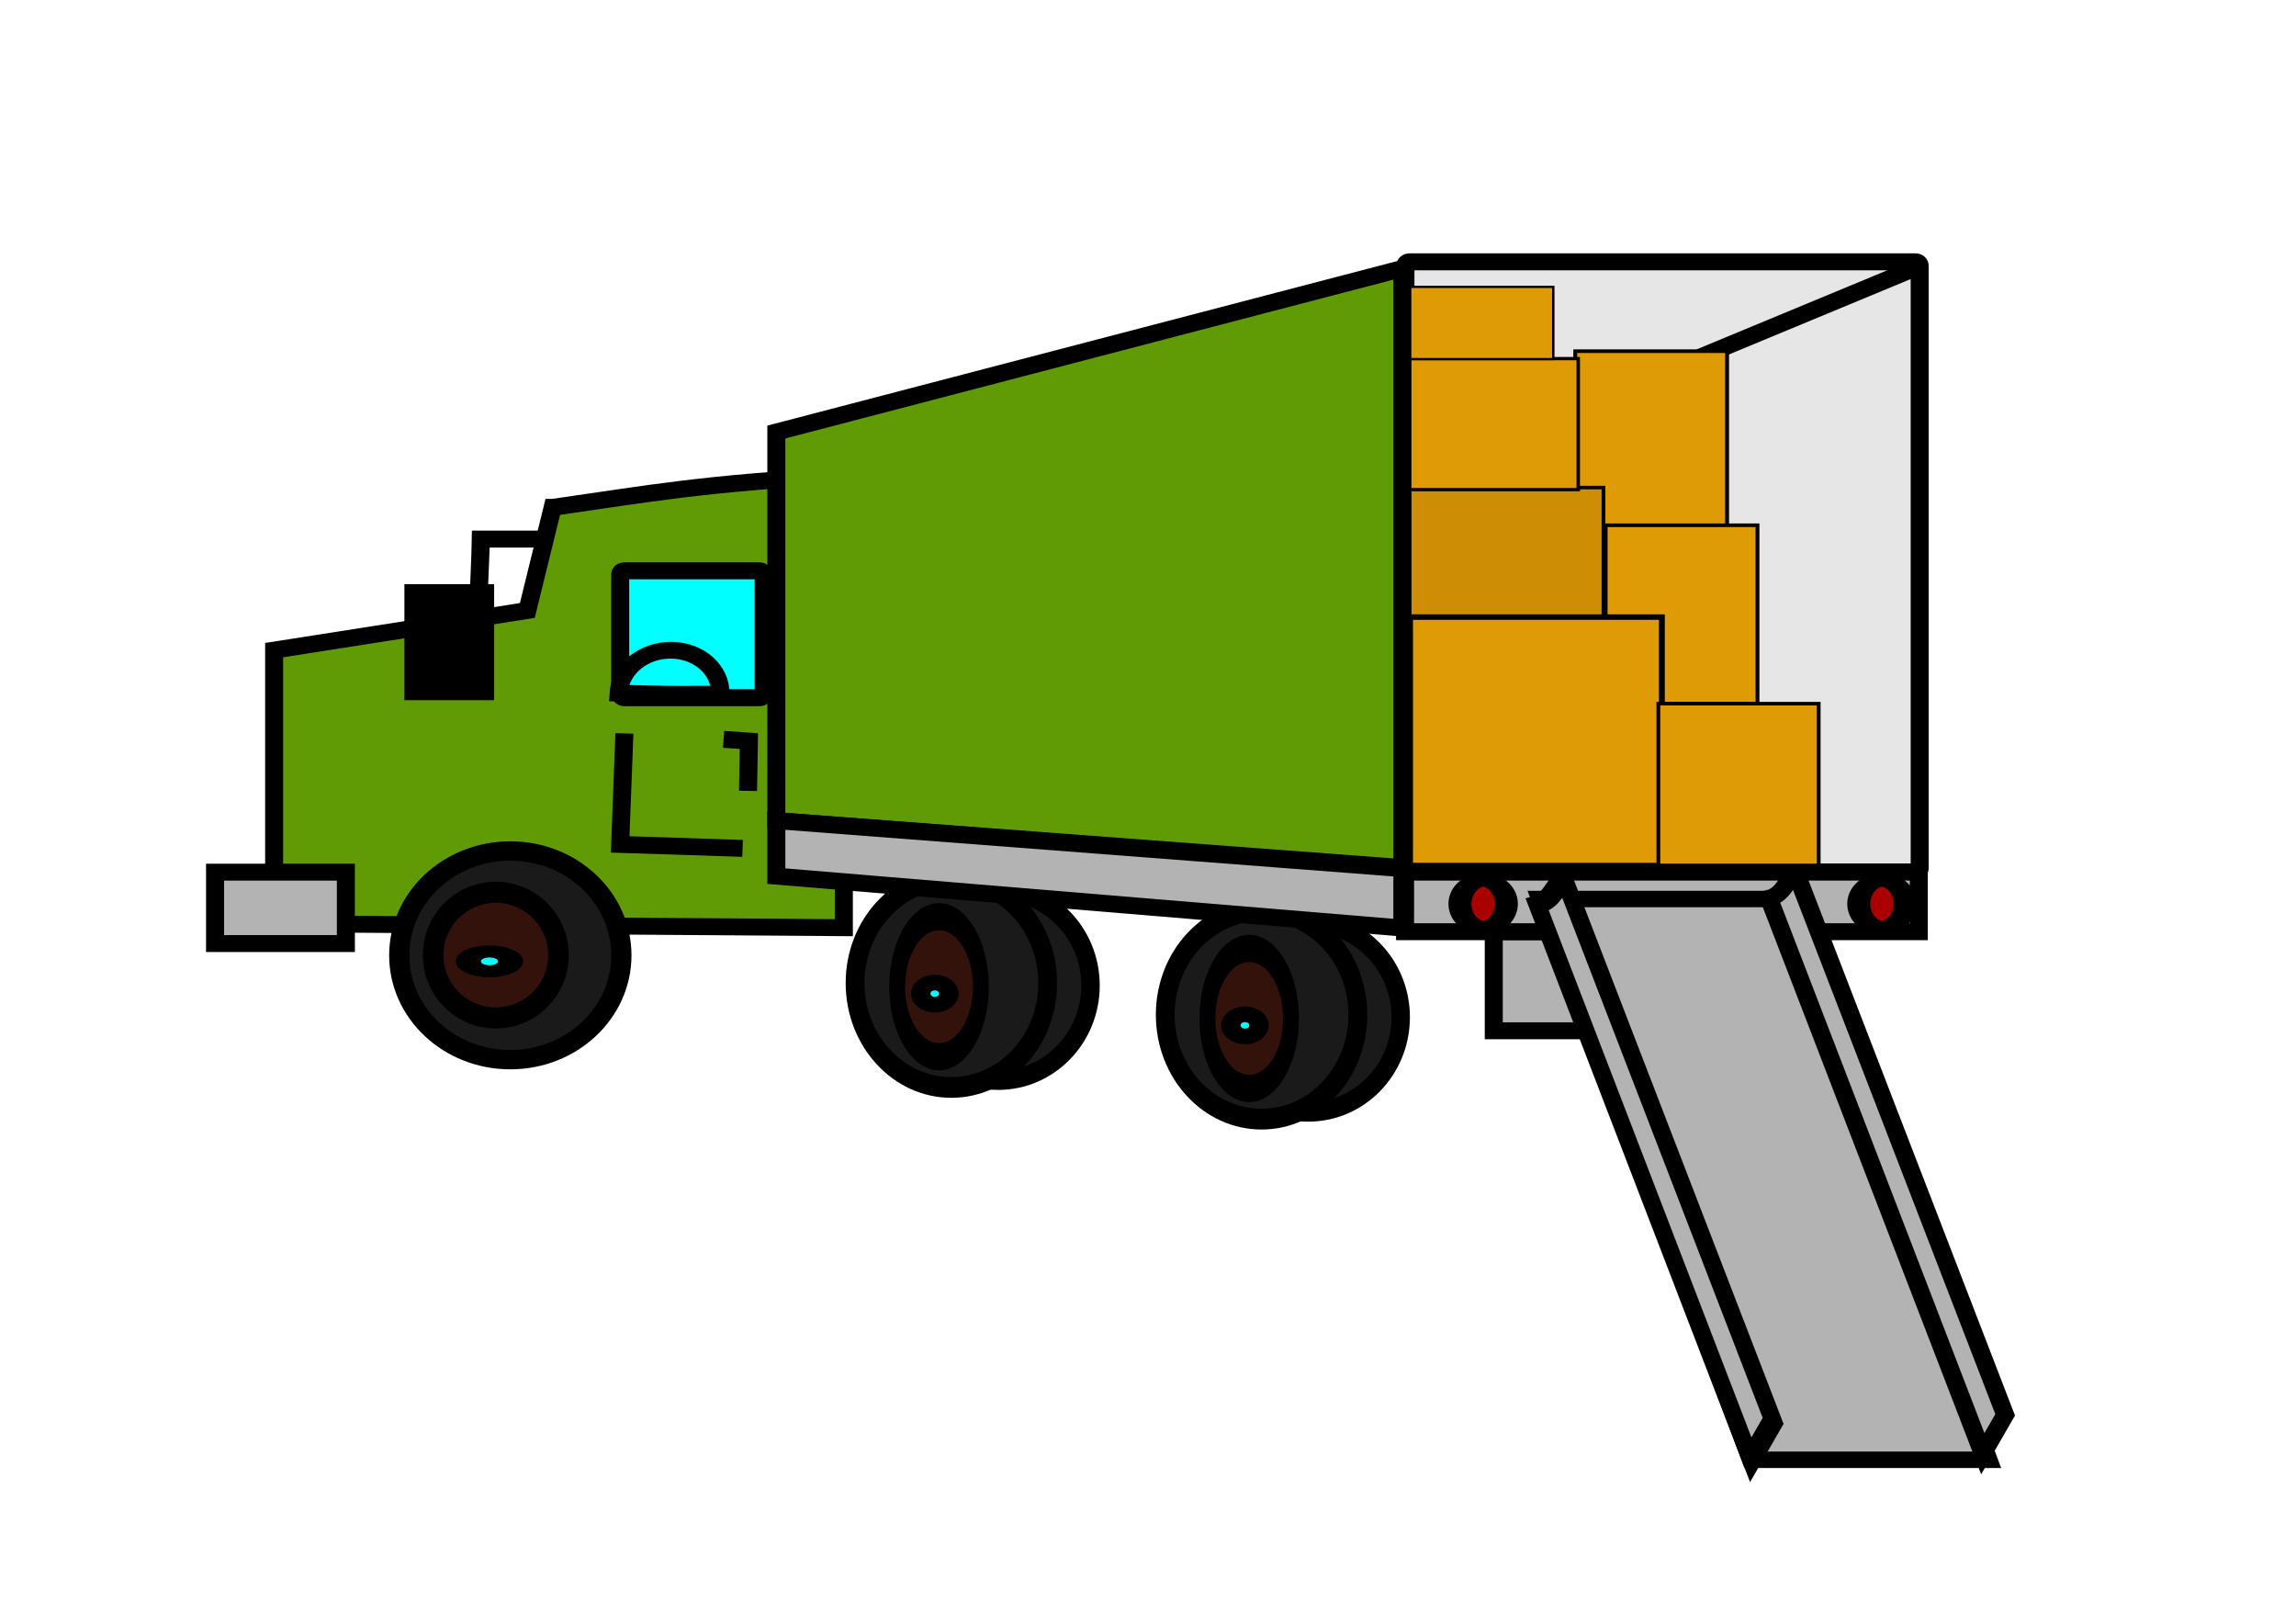 <?xml version="1.0" encoding="UTF-8" standalone="no"?>
<!-- Created with Inkscape (http://www.inkscape.org/) -->
<svg
    xmlns:dc="http://purl.org/dc/elements/1.1/"
    xmlns:cc="http://creativecommons.org/ns#"
    xmlns:rdf="http://www.w3.org/1999/02/22-rdf-syntax-ns#"
    xmlns:svg="http://www.w3.org/2000/svg"
    xmlns="http://www.w3.org/2000/svg"
    xmlns:sodipodi="http://sodipodi.sourceforge.net/DTD/sodipodi-0.dtd"
    xmlns:inkscape="http://www.inkscape.org/namespaces/inkscape"
    xmlns:ns1="http://sozi.baierouge.fr"
    xmlns:xlink="http://www.w3.org/1999/xlink"
    width="1052.362"
    height="744.094"
    id="svg2"
    version="1.1"
    inkscape:version="0.48.4 r9939"
    sodipodi:docname="moving truck.svg"
  >
  <defs
      id="defs4"
    >
    <inkscape:path-effect
        effect="spiro"
        id="path-effect4059"
        is_visible="true"
    />
    <inkscape:path-effect
        effect="spiro"
        id="path-effect4055"
        is_visible="true"
    />
    <inkscape:path-effect
        effect="spiro"
        id="path-effect3055"
        is_visible="true"
    />
    <inkscape:path-effect
        effect="spiro"
        id="path-effect3051"
        is_visible="true"
    />
    <inkscape:path-effect
        effect="spiro"
        id="path-effect3047"
        is_visible="true"
    />
    <inkscape:path-effect
        effect="spiro"
        id="path-effect3043"
        is_visible="true"
    />
    <inkscape:path-effect
        effect="spiro"
        id="path-effect3035"
        is_visible="true"
    />
    <inkscape:path-effect
        effect="spiro"
        id="path-effect3031"
        is_visible="true"
    />
    <inkscape:path-effect
        effect="spiro"
        id="path-effect3027"
        is_visible="true"
    />
    <inkscape:path-effect
        effect="spiro"
        id="path-effect3023"
        is_visible="true"
    />
    <inkscape:path-effect
        effect="spiro"
        id="path-effect3019"
        is_visible="true"
    />
    <inkscape:path-effect
        effect="spiro"
        id="path-effect3015"
        is_visible="true"
    />
    <inkscape:path-effect
        effect="spiro"
        id="path-effect3011"
        is_visible="true"
    />
  </defs
  >
  <sodipodi:namedview
      id="base"
      pagecolor="#ffffff"
      bordercolor="#666666"
      borderopacity="1.0"
      inkscape:pageopacity="0.0"
      inkscape:pageshadow="2"
      inkscape:zoom="0.35"
      inkscape:cx="378.69434"
      inkscape:cy="353.50454"
      inkscape:document-units="px"
      inkscape:current-layer="layer1"
      showgrid="false"
      inkscape:window-width="962"
      inkscape:window-height="581"
      inkscape:window-x="58"
      inkscape:window-y="-4"
      inkscape:window-maximized="1"
    >
    <inkscape:grid
        type="xygrid"
        id="grid3381"
        empspacing="5"
        visible="true"
        enabled="true"
        snapvisiblegridlinesonly="true"
    />
  </sodipodi:namedview
  >
  <g
      inkscape:label="Layer 1"
      inkscape:groupmode="layer"
      id="layer1"
      transform="translate(0,-308.268)"
    >
    <g
        id="g5181"
        inkscape:export-filename="C:\Users\user\Downloads\moving truck.png"
        inkscape:export-xdpi="51.630001"
        inkscape:export-ydpi="51.630001"
        transform="matrix(0.677,0,0,0.636,558.93,371.194)"
      >
      <rect
          y="572.362"
          x="185.714"
          height="71.429"
          width="120"
          id="rect5084"
          style="fill:#b3b3b3;fill-opacity:1;stroke:#000000;stroke-width:12.193;stroke-miterlimit:4;stroke-dasharray:none"
      />
      <path
          sodipodi:nodetypes="ccccccc"
          inkscape:connector-curvature="0"
          id="path3798"
          d="M -451.429,266.648 -468.571,340.934 -640,369.505 l 0,197.143 385.714,2.857 0,-325.714 c -95.265,5.536 -131.4,12.853 -197.143,22.857 z"
          style="fill:#609b06;fill-opacity:1;stroke:#000000;stroke-width:12.193;stroke-linecap:butt;stroke-linejoin:miter;stroke-miterlimit:4;stroke-opacity:1;stroke-dasharray:none"
      />
      <rect
          ry="2.649"
          y="312.362"
          x="-405.714"
          height="91.429"
          width="97.143"
          id="rect3800"
          style="fill:#00ffff;fill-opacity:1;stroke:#000000;stroke-width:12.193;stroke-miterlimit:4;stroke-dasharray:none"
      />
      <path
          transform="matrix(-0.669,-0.016,0.036,-0.653,-877.13,496.341)"
          sodipodi:end="3.1135158"
          sodipodi:start="0"
          d="m -694.286,163.791 c 0,26.825 -23.025,48.571 -51.429,48.571 -27.841,0 -50.627,-20.924 -51.408,-47.208 l 51.408,-1.364 z"
          sodipodi:ry="48.57143"
          sodipodi:rx="51.42857"
          sodipodi:cy="163.79076"
          sodipodi:cx="-745.71429"
          id="path4061"
          style="fill:#00ffff;fill-opacity:1;stroke:#000000;stroke-width:18.44;stroke-miterlimit:4;stroke-dasharray:none"
          sodipodi:type="arc"
      />
      <g
          transform="translate(28.571,5.714)"
          id="g4981"
        >
        <path
            transform="matrix(1.12,0,0,1.144,56.128,-93.957)"
            sodipodi:type="arc"
            style="fill:#1a1a1a;fill-opacity:1;stroke:#000000;stroke-width:12.193;stroke-miterlimit:4;stroke-dasharray:none"
            id="path4838-1-4"
            sodipodi:cx="-504.28571"
            sodipodi:cy="592.36218"
            sodipodi:rx="67.142853"
            sodipodi:ry="65.714287"
            d="m -437.143,592.362 c 0,36.293 -30.061,65.714 -67.143,65.714 -37.082,0 -67.143,-29.421 -67.143,-65.714 0,-36.293 30.061,-65.714 67.143,-65.714 37.082,0 67.143,29.421 67.143,65.714 z"
        />
      </g
      >
      <g
          transform="translate(28.571,5.714)"
          id="g4977"
        >
        <path
            transform="matrix(0.632,0,0,0.689,-199.785,175.43)"
            sodipodi:type="arc"
            style="fill:#32120a;fill-opacity:1;stroke:#000000;stroke-width:22.022;stroke-miterlimit:4;stroke-dasharray:none"
            id="path4838-5-2-1"
            sodipodi:cx="-504.28571"
            sodipodi:cy="592.36218"
            sodipodi:rx="67.142853"
            sodipodi:ry="65.714287"
            d="m -437.143,592.362 c 0,36.293 -30.061,65.714 -67.143,65.714 -37.082,0 -67.143,-29.421 -67.143,-65.714 0,-36.293 30.061,-65.714 67.143,-65.714 37.082,0 67.143,29.421 67.143,65.714 z"
        />
        <path
            transform="matrix(0.213,0,0,0.109,-415.389,523.481)"
            sodipodi:type="arc"
            style="fill:#00ffff;fill-opacity:1;stroke:#000000;stroke-width:79.984;stroke-miterlimit:4;stroke-dasharray:none"
            id="path4838-5-2-1-8"
            sodipodi:cx="-504.28571"
            sodipodi:cy="592.36218"
            sodipodi:rx="67.142853"
            sodipodi:ry="65.714287"
            d="m -437.143,592.362 c 0,36.293 -30.061,65.714 -67.143,65.714 -37.082,0 -67.143,-29.421 -67.143,-65.714 0,-36.293 30.061,-65.714 67.143,-65.714 37.082,0 67.143,29.421 67.143,65.714 z"
        />
      </g
      >
      <rect
          y="529.505"
          x="-680"
          height="51.429"
          width="88.571"
          id="rect5049"
          style="fill:#b3b3b3;fill-opacity:1;stroke:#000000;stroke-width:12.193;stroke-miterlimit:4;stroke-dasharray:none"
      />
      <path
          inkscape:connector-curvature="0"
          id="path5051"
          d="m -402.857,429.505 c -2.857,80 -2.857,80 -2.857,80 l 82.857,2.857 0,0"
          style="fill:none;stroke:#000000;stroke-width:12.193;stroke-linecap:butt;stroke-linejoin:miter;stroke-miterlimit:4;stroke-opacity:1;stroke-dasharray:none"
      />
      <path
          inkscape:connector-curvature="0"
          id="path5051-0"
          d="m -319.163,470.934 c 0.591,-35.862 0.591,-35.862 0.591,-35.862 l -17.143,-1.281 0,0"
          style="fill:none;stroke:#000000;stroke-width:12.193;stroke-linecap:butt;stroke-linejoin:miter;stroke-miterlimit:4;stroke-opacity:1;stroke-dasharray:none"
      />
      <path
          d="m -437.143,592.362 c 0,36.293 -30.061,65.714 -67.143,65.714 -37.082,0 -67.143,-29.421 -67.143,-65.714 0,-36.293 30.061,-65.714 67.143,-65.714 37.082,0 67.143,29.421 67.143,65.714 z"
          sodipodi:ry="65.714287"
          sodipodi:rx="67.142853"
          sodipodi:cy="592.36218"
          sodipodi:cx="-504.28571"
          id="path4838-1-3-3-1"
          style="fill:#1a1a1a;fill-opacity:1;stroke:#000000;stroke-width:13.388;stroke-miterlimit:4;stroke-dasharray:none"
          sodipodi:type="arc"
          transform="matrix(0.931,0,0,1.039,529.696,18.556)"
      />
      <path
          d="m -437.143,592.362 c 0,36.293 -30.061,65.714 -67.143,65.714 -37.082,0 -67.143,-29.421 -67.143,-65.714 0,-36.293 30.061,-65.714 67.143,-65.714 37.082,0 67.143,29.421 67.143,65.714 z"
          sodipodi:ry="65.714287"
          sodipodi:rx="67.142853"
          sodipodi:cy="592.36218"
          sodipodi:cx="-504.28571"
          id="path4838-1-3-9"
          style="fill:#1a1a1a;fill-opacity:1;stroke:#000000;stroke-width:13.095;stroke-miterlimit:4;stroke-dasharray:none"
          sodipodi:type="arc"
          transform="matrix(0.971,0,0,1.144,518.165,-45.386)"
      />
      <g
          id="g4977-7-8"
          transform="matrix(0.667,0,0,1.114,365.974,-15.196)"
        >
        <path
            transform="matrix(0.632,0,0,0.689,-199.785,175.43)"
            sodipodi:type="arc"
            style="fill:#32120a;fill-opacity:1;stroke:#000000;stroke-width:25.542;stroke-miterlimit:4;stroke-dasharray:none"
            id="path4838-5-2-1-4-6"
            sodipodi:cx="-504.28571"
            sodipodi:cy="592.36218"
            sodipodi:rx="67.142853"
            sodipodi:ry="65.714287"
            d="m -437.143,592.362 c 0,36.293 -30.061,65.714 -67.143,65.714 -37.082,0 -67.143,-29.421 -67.143,-65.714 0,-36.293 30.061,-65.714 67.143,-65.714 37.082,0 67.143,29.421 67.143,65.714 z"
        />
        <path
            transform="matrix(0.213,0,0,0.109,-415.389,523.481)"
            sodipodi:type="arc"
            style="fill:#00ffff;fill-opacity:1;stroke:#000000;stroke-width:92.772;stroke-miterlimit:4;stroke-dasharray:none"
            id="path4838-5-2-1-8-2-5"
            sodipodi:cx="-504.28571"
            sodipodi:cy="592.36218"
            sodipodi:rx="67.142853"
            sodipodi:ry="65.714287"
            d="m -437.143,592.362 c 0,36.293 -30.061,65.714 -67.143,65.714 -37.082,0 -67.143,-29.421 -67.143,-65.714 0,-36.293 30.061,-65.714 67.143,-65.714 37.082,0 67.143,29.421 67.143,65.714 z"
        />
      </g
      >
      <path
          d="m -437.143,592.362 c 0,36.293 -30.061,65.714 -67.143,65.714 -37.082,0 -67.143,-29.421 -67.143,-65.714 0,-36.293 30.061,-65.714 67.143,-65.714 37.082,0 67.143,29.421 67.143,65.714 z"
          sodipodi:ry="65.714287"
          sodipodi:rx="67.142853"
          sodipodi:cy="592.36218"
          sodipodi:cx="-504.28571"
          id="path4838-1-3-3"
          style="fill:#1a1a1a;fill-opacity:1;stroke:#000000;stroke-width:13.388;stroke-miterlimit:4;stroke-dasharray:none"
          sodipodi:type="arc"
          transform="matrix(0.931,0,0,1.039,319.696,-4.301)"
      />
      <path
          d="m -437.143,592.362 c 0,36.293 -30.061,65.714 -67.143,65.714 -37.082,0 -67.143,-29.421 -67.143,-65.714 0,-36.293 30.061,-65.714 67.143,-65.714 37.082,0 67.143,29.421 67.143,65.714 z"
          sodipodi:ry="65.714287"
          sodipodi:rx="67.142853"
          sodipodi:cy="592.36218"
          sodipodi:cx="-504.28571"
          id="path4838-1-3"
          style="fill:#1a1a1a;fill-opacity:1;stroke:#000000;stroke-width:13.095;stroke-miterlimit:4;stroke-dasharray:none"
          sodipodi:type="arc"
          transform="matrix(0.971,0,0,1.144,308.165,-68.243)"
      />
      <rect
          ry="2.649"
          y="89.713"
          x="125.923"
          height="439.583"
          width="348.155"
          id="rect3092"
          style="fill:#e6e6e6;stroke:#000000;stroke-width:12.193;stroke-miterlimit:4;stroke-dasharray:none"
      />
      <path
          inkscape:connector-curvature="0"
          id="path3168"
          d="m 468.571,95.219 c -220,97.143 -220,97.143 -220,97.143"
          style="fill:none;stroke:#000000;stroke-width:12.193;stroke-linecap:butt;stroke-linejoin:miter;stroke-miterlimit:4;stroke-opacity:1;stroke-dasharray:none"
      />
      <rect
          y="154.103"
          x="240.884"
          height="128.517"
          width="102.803"
          id="rect3094-7-4-0-4"
          style="fill:#df9b05;fill-opacity:1;stroke:#000000;stroke-width:2.612;stroke-miterlimit:4;stroke-dasharray:none"
      />
      <rect
          y="279.532"
          x="261.456"
          height="128.517"
          width="102.803"
          id="rect3094-7-4-0"
          style="fill:#df9b05;fill-opacity:1;stroke:#000000;stroke-width:2.612;stroke-miterlimit:4;stroke-dasharray:none"
      />
      <rect
          y="252.362"
          x="128.571"
          height="94.286"
          width="131.429"
          id="rect3094"
          style="fill:#cd8e06;fill-opacity:1;stroke:#000000;stroke-width:2.53;stroke-miterlimit:4;stroke-dasharray:none"
      />
      <rect
          y="345.692"
          x="129.044"
          height="179.055"
          width="170.483"
          id="rect3094-1"
          style="fill:#df9b05;fill-opacity:1;stroke:#000000;stroke-width:3.971;stroke-miterlimit:4;stroke-dasharray:none"
      />
      <rect
          y="159.45"
          x="128.516"
          height="94.396"
          width="114.396"
          id="rect3094-7"
          style="fill:#df9b05;fill-opacity:1;stroke:#000000;stroke-width:2.362;stroke-miterlimit:4;stroke-dasharray:none"
      />
      <rect
          y="408.087"
          x="297.154"
          height="117.121"
          width="108.55"
          id="rect3094-7-4"
          style="fill:#df9b05;fill-opacity:1;stroke:#000000;stroke-width:2.563;stroke-miterlimit:4;stroke-dasharray:none"
      />
      <rect
          y="107.778"
          x="128.273"
          height="52.025"
          width="97.739"
          id="rect3094-7-9"
          style="fill:#df9b05;fill-opacity:1;stroke:#000000;stroke-width:1.621;stroke-miterlimit:4;stroke-dasharray:none"
      />
      <rect
          y="529.458"
          x="125.667"
          height="42.951"
          width="347.809"
          id="rect3206"
          style="fill:#b3b3b3;fill-opacity:1;stroke:#000000;stroke-width:12.193;stroke-miterlimit:4;stroke-dasharray:none"
      />
      <rect
          transform="matrix(1,0,0.333,0.943,0,0)"
          y="582.012"
          x="23.129"
          height="428.496"
          width="161.247"
          id="rect3206-8"
          style="fill:#b3b3b3;fill-opacity:1;stroke:#000000;stroke-width:12.556;stroke-miterlimit:4;stroke-dasharray:none"
      />
      <path
          sodipodi:nodetypes="ccccc"
          inkscape:connector-curvature="0"
          id="rect3206-8-5"
          d="m 15.184,588.138 c 12.958,-3.575 19.112,-19.016 24.931,-17.016 l 0.207,412.791 -25.276,29.779 z"
          style="fill:#b3b3b3;fill-opacity:1;stroke:#000000;stroke-width:12.574;stroke-miterlimit:4;stroke-dasharray:none"
          transform="matrix(1,0,0.34,0.94,0,0)"
      />
      <path
          sodipodi:nodetypes="ccccc"
          inkscape:connector-curvature="0"
          id="rect3206-8-5-7"
          d="m 372.065,548.378 c 11.741,-3.361 12.639,-17.88 19.138,-16 l 140.733,388.135 -15.138,28 z"
          style="fill:#b3b3b3;fill-opacity:1;stroke:#000000;stroke-width:12.193;stroke-miterlimit:4;stroke-dasharray:none"
      />
      <path
          sodipodi:nodetypes="ccccc"
          inkscape:connector-curvature="0"
          id="rect3359"
          d="m -300,212.362 423.831,-117.831 0,431.662 L -300,492.362 z"
          style="fill:#609b06;fill-opacity:1;stroke:#000000;stroke-width:12.193;stroke-miterlimit:4;stroke-dasharray:none"
      />
      <path
          sodipodi:nodetypes="ccccc"
          inkscape:connector-curvature="0"
          id="rect3206-1"
          d="m -300,492.362 423.833,34.596 0,42.808 L -300,532.362 z"
          style="fill:#b3b3b3;fill-opacity:1;stroke:#000000;stroke-width:12.193;stroke-miterlimit:4;stroke-dasharray:none"
      />
      <g
          id="g4977-7"
          transform="matrix(0.667,0,0,1.114,155.974,-38.053)"
        >
        <path
            transform="matrix(0.632,0,0,0.689,-199.785,175.43)"
            sodipodi:type="arc"
            style="fill:#32120a;fill-opacity:1;stroke:#000000;stroke-width:25.542;stroke-miterlimit:4;stroke-dasharray:none"
            id="path4838-5-2-1-4"
            sodipodi:cx="-504.28571"
            sodipodi:cy="592.36218"
            sodipodi:rx="67.142853"
            sodipodi:ry="65.714287"
            d="m -437.143,592.362 c 0,36.293 -30.061,65.714 -67.143,65.714 -37.082,0 -67.143,-29.421 -67.143,-65.714 0,-36.293 30.061,-65.714 67.143,-65.714 37.082,0 67.143,29.421 67.143,65.714 z"
        />
        <path
            transform="matrix(0.213,0,0,0.109,-415.389,523.481)"
            sodipodi:type="arc"
            style="fill:#00ffff;fill-opacity:1;stroke:#000000;stroke-width:92.772;stroke-miterlimit:4;stroke-dasharray:none"
            id="path4838-5-2-1-8-2"
            sodipodi:cx="-504.28571"
            sodipodi:cy="592.36218"
            sodipodi:rx="67.142853"
            sodipodi:ry="65.714287"
            d="m -437.143,592.362 c 0,36.293 -30.061,65.714 -67.143,65.714 -37.082,0 -67.143,-29.421 -67.143,-65.714 0,-36.293 30.061,-65.714 67.143,-65.714 37.082,0 67.143,29.421 67.143,65.714 z"
        />
      </g
      >
      <rect
          y="328.076"
          x="-545.714"
          height="71.429"
          width="48.571"
          id="rect5084-2"
          style="fill:#000000;fill-opacity:1;stroke:#000000;stroke-width:12.193;stroke-miterlimit:4;stroke-dasharray:none"
      />
      <path
          inkscape:connector-curvature="0"
          id="path5104"
          d="m -502.857,366.648 c 2.857,-74.286 2.857,-77.143 2.857,-77.143 l 40,0"
          style="fill:none;stroke:#000000;stroke-width:12.193;stroke-linecap:butt;stroke-linejoin:miter;stroke-miterlimit:4;stroke-opacity:1;stroke-dasharray:none"
      />
      <path
          transform="matrix(1.222,0,0,0.75,-36.19,125.233)"
          d="m 188.571,569.505 c 0,12.624 -5.756,22.857 -12.857,22.857 -7.101,0 -12.857,-10.233 -12.857,-22.857 0,-12.624 5.756,-22.857 12.857,-22.857 7.101,0 12.857,10.233 12.857,22.857 z"
          sodipodi:ry="22.857143"
          sodipodi:rx="12.857142"
          sodipodi:cy="569.50507"
          sodipodi:cx="175.71428"
          id="path5106"
          style="fill:#aa0000;fill-opacity:1;stroke:#000000;stroke-width:12.735;stroke-miterlimit:4;stroke-dasharray:none"
          sodipodi:type="arc"
      />
      <path
          transform="matrix(1.222,0,0,0.75,233.81,125.233)"
          d="m 188.571,569.505 c 0,12.624 -5.756,22.857 -12.857,22.857 -7.101,0 -12.857,-10.233 -12.857,-22.857 0,-12.624 5.756,-22.857 12.857,-22.857 7.101,0 12.857,10.233 12.857,22.857 z"
          sodipodi:ry="22.857143"
          sodipodi:rx="12.857142"
          sodipodi:cy="569.50507"
          sodipodi:cx="175.71428"
          id="path5106-8"
          style="fill:#aa0000;fill-opacity:1;stroke:#000000;stroke-width:12.735;stroke-miterlimit:4;stroke-dasharray:none"
          sodipodi:type="arc"
      />
    </g
    >
  </g
  >
</svg
>
